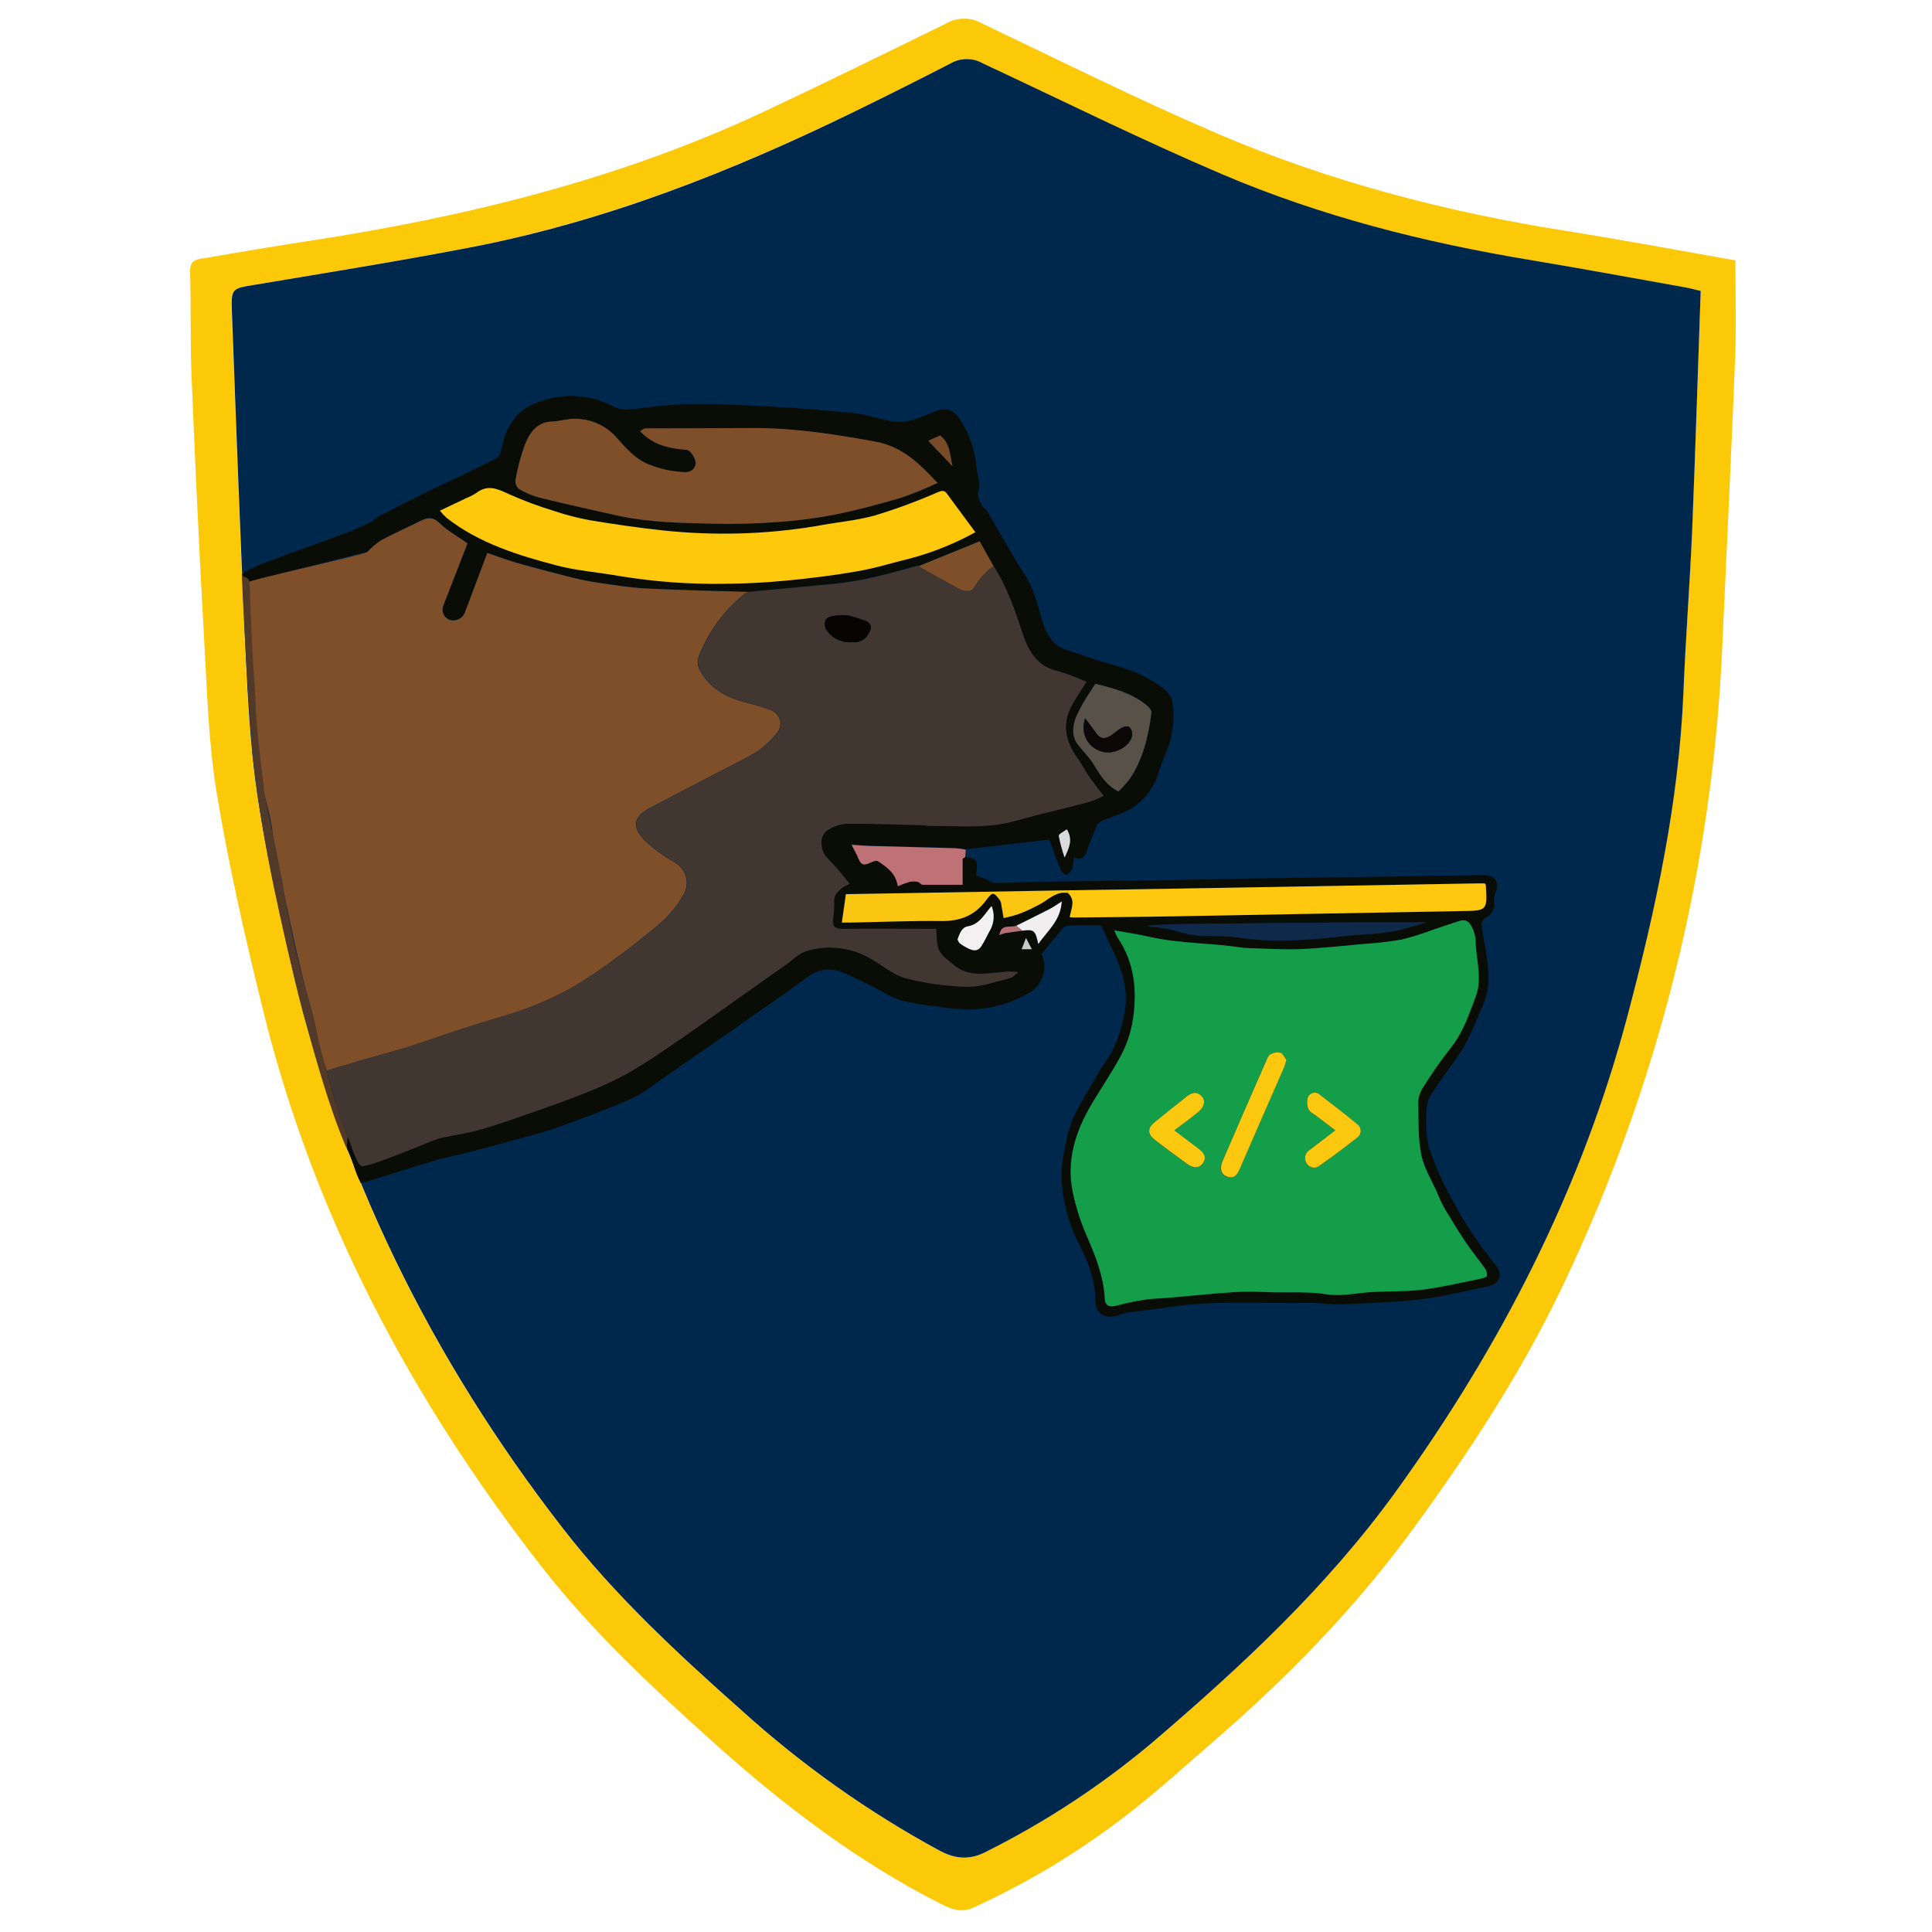 <svg xmlns="http://www.w3.org/2000/svg" xmlns:xlink="http://www.w3.org/1999/xlink" width="500" zoomAndPan="magnify" viewBox="0 0 375 375" height="500" preserveAspectRatio="xMidYMid meet" version="1.0"><defs><clipPath id="id1"><path d="M 36.66 3.281 L 337 3.281 L 337 371 L 36.66 371 Z M 36.66 3.281 " clip-rule="nonzero"/></clipPath></defs><rect x="-37.5" width="450" fill="rgb(100%, 100%, 100%)" y="-37.5" height="450" fill-opacity="1"/><rect x="-37.5" width="450" fill="rgb(100%, 100%, 100%)" y="-37.5" height="450" fill-opacity="1"/><rect x="-37.5" width="450" fill="rgb(100%, 100%, 100%)" y="-37.5" height="450" fill-opacity="1"/><rect x="-37.5" width="450" fill="rgb(100%, 100%, 100%)" y="-37.5" height="450" fill-opacity="1"/><g clip-path="url(#id1)"><path fill="rgb(98.819%, 78.819%, 3.139%)" d="M 336.832 50.539 C 336.832 57.082 337.031 63.258 336.789 69.406 C 336.066 87.863 335.152 106.273 334.328 124.707 C 333.883 135.484 332.895 146.211 331.367 156.887 C 329.84 167.562 327.777 178.137 325.18 188.605 C 322.586 199.078 319.469 209.391 315.836 219.543 C 312.199 229.699 308.059 239.645 303.422 249.383 C 295.395 266.281 285.113 281.965 274.039 297.082 C 262.758 312.484 249.504 325.984 235.082 338.41 C 230.395 342.449 225.848 346.625 220.996 350.469 C 211.125 358.414 200.43 365.016 188.902 370.277 C 186.543 371.336 184.57 370.547 182.48 369.48 C 166.531 361.367 152.496 350.711 139.18 338.824 C 127 327.914 115.082 316.875 105.051 304.004 C 79.926 271.734 60.996 236.27 51.133 196.375 C 47.691 182.473 44.492 168.469 42.133 154.348 C 40.453 144.348 40.203 134.094 39.613 123.934 C 38.656 106.902 37.875 89.863 37.172 72.82 C 36.895 66.109 37.105 59.398 36.895 52.684 C 36.82 50.211 38.574 50.312 39.977 50.066 C 46.484 48.922 53.004 47.844 59.535 46.836 C 90.184 42.156 120.094 34.891 148.289 21.668 C 160.184 16.086 172.004 10.266 183.758 4.5 C 184.262 4.215 184.793 4 185.355 3.852 C 185.914 3.699 186.484 3.625 187.066 3.617 C 187.645 3.613 188.215 3.68 188.777 3.82 C 189.34 3.961 189.879 4.168 190.387 4.441 C 205.598 11.699 220.707 19.234 236.188 25.887 C 257.922 35.219 280.68 41.141 304.074 44.84 C 314.953 46.57 325.809 48.598 336.832 50.539 Z M 330.113 56.496 C 328.848 56.199 328.016 55.965 327.176 55.816 C 317.16 54.027 307.164 52.156 297.125 50.504 C 276.559 47.148 256.418 42.02 237.238 33.848 C 221.508 27.137 206.18 19.586 190.672 12.262 C 189.723 11.727 188.699 11.457 187.605 11.457 C 186.512 11.457 185.488 11.727 184.535 12.262 C 178.461 15.441 172.316 18.512 166.145 21.492 C 142.094 33.238 117.312 43.012 90.922 48.078 C 77.172 50.715 63.355 52.938 49.547 55.246 C 44.969 56.008 44.801 55.875 44.977 60.539 C 45.816 82.453 46.598 104.375 47.621 126.285 C 48.066 135.664 48.547 145.102 49.922 154.375 C 51.535 165.18 53.953 175.895 56.371 186.566 C 65.605 227.234 83.684 263.758 109.188 296.605 C 119.363 309.727 131.5 320.934 143.891 331.961 C 155.609 342.566 168.418 351.641 182.312 359.188 C 185.387 360.863 188.137 361.066 191.379 359.402 C 202.922 353.633 213.645 346.605 223.539 338.32 C 240.898 323.469 257.562 308.023 271.035 289.336 C 291.414 261.07 307.055 230.605 315.961 196.793 C 321.359 176.34 325.816 155.684 326.707 134.473 C 327.145 124.129 327.965 113.801 328.387 103.43 C 329.066 87.848 329.543 72.277 330.105 56.469 Z M 330.113 56.496 " fill-opacity="1" fill-rule="nonzero"/></g><path fill="rgb(0.389%, 15.289%, 29.799%)" d="M 330.105 56.469 C 329.543 72.277 329.066 87.848 328.426 103.402 C 327.98 113.758 327.16 124.086 326.75 134.445 C 325.859 155.691 321.402 176.312 316.004 196.77 C 307.098 230.555 291.457 261.047 271.074 289.312 C 257.602 307.996 240.941 323.445 223.578 338.293 C 213.684 346.59 202.961 353.633 191.414 359.414 C 188.172 361.09 185.418 360.84 182.348 359.195 C 168.453 351.652 155.645 342.574 143.926 331.969 C 131.535 320.961 119.395 309.734 109.223 296.613 C 83.719 263.73 65.645 227.242 56.402 186.574 C 53.984 175.902 51.566 165.188 49.957 154.383 C 48.578 145.109 48.102 135.672 47.656 126.293 C 46.633 104.387 45.828 82.461 45.012 60.547 C 44.836 55.883 45.012 56.016 49.578 55.254 C 63.387 52.945 77.203 50.723 90.957 48.086 C 117.348 43.055 142.16 33.246 166.18 21.5 C 172.348 18.488 178.492 15.418 184.57 12.27 C 185.523 11.734 186.547 11.465 187.641 11.465 C 188.73 11.465 189.754 11.734 190.707 12.27 C 206.145 19.492 221.531 27.129 237.23 33.824 C 256.41 41.996 276.551 47.09 297.117 50.48 C 307.188 52.156 317.152 54.004 327.168 55.789 C 328.008 55.941 328.84 56.176 330.105 56.469 Z M 330.105 56.469 " fill-opacity="1" fill-rule="nonzero"/><path fill="rgb(3.529%, 5.099%, 2.35%)" d="M 70.02 229.633 C 68.727 227.117 68.625 225.488 67.332 222.965 C 67.332 222.543 67.5 221.043 67.492 220.621 C 67.996 221.535 68.238 222.922 68.734 223.844 C 69.156 224.633 69.422 225.832 70.078 226.242 C 70.605 226.578 84.836 221 85.641 220.832 C 88.277 220.297 90.957 219.867 93.539 219.152 C 96.898 218.18 100.258 216.996 103.613 215.797 C 106.797 214.699 109.977 213.582 113.102 212.316 C 116.035 211.207 118.879 209.91 121.637 208.414 C 125.203 206.367 128.605 203.992 132.012 201.703 C 135.641 199.227 139.199 196.668 142.781 194.109 C 145.988 191.844 149.18 189.57 152.395 187.32 C 153.789 186.348 155.09 184.98 156.652 184.535 C 157.711 184.23 158.793 184.035 159.895 183.957 C 160.996 183.879 162.094 183.914 163.188 184.066 C 164.281 184.219 165.344 184.484 166.383 184.863 C 167.422 185.238 168.406 185.723 169.344 186.309 C 171.508 187.59 173.59 189.32 175.949 189.914 C 179.848 190.891 183.809 191.418 187.828 191.492 C 190.547 191.535 193.301 190.5 196.012 189.812 C 196.602 189.672 197.07 189.082 197.598 188.699 C 196.57 188.508 195.535 188.492 194.5 188.648 C 191.254 188.965 187.93 189.645 185.09 187.273 C 184.043 186.434 182.789 185.535 182.23 184.379 C 181.668 183.219 181.844 181.699 181.676 180.266 C 175.746 180.266 169.57 180.266 163.391 180.266 C 162.074 180.266 161.535 179.77 161.621 178.527 C 161.809 177.453 161.898 176.367 161.891 175.273 C 161.703 173.746 162.586 172.977 163.566 172.219 C 163.988 171.953 164.434 171.723 164.895 171.531 C 164.156 170.617 163.5 169.77 162.797 168.957 C 162.09 168.141 161.352 167.328 160.586 166.547 C 159.168 165.105 158.91 162.312 160.445 161.23 C 161.598 160.398 162.887 159.949 164.305 159.879 C 169.266 159.82 174.238 160.02 179.207 160.137 C 179.516 160.137 179.82 160.266 180.129 160.266 C 184.262 160.266 188.414 160.559 192.504 160.164 C 195.762 159.852 198.941 158.727 202.156 157.941 C 205.371 157.152 208.359 156.438 211.434 155.598 C 212.379 155.281 213.293 154.891 214.18 154.434 C 213.145 153.074 212.156 151.855 211.273 150.574 C 210.484 149.422 209.871 148.141 209.051 147.016 C 206.691 143.777 206.07 140.395 208.066 136.781 C 208.906 135.254 209.906 133.816 210.844 132.316 C 208.984 131.477 207.078 130.766 205.121 130.184 C 201.324 129.348 199.578 126.324 198.582 123.281 C 197.043 118.598 195.5 113.984 192.824 109.812 C 191.898 108.137 190.984 106.5 190.152 105.016 L 178.309 109.84 C 178.152 109.816 177.996 109.816 177.84 109.84 C 172.543 111.34 167.227 112.785 161.711 113.305 L 145.25 114.848 C 138.609 114.637 131.98 114.527 125.363 114.176 C 121.949 113.992 118.547 113.43 115.148 112.91 C 113.309 112.633 111.488 112.164 109.676 111.703 C 106.52 110.863 103.371 110.023 100.246 109.184 C 98.332 108.629 96.469 107.918 94.613 107.281 C 93.086 111.332 91.652 115.191 90.191 119.027 C 90.066 119.281 89.898 119.504 89.695 119.703 C 89.492 119.898 89.258 120.055 89 120.172 C 88.742 120.289 88.473 120.355 88.188 120.379 C 87.906 120.402 87.629 120.375 87.355 120.301 C 87.07 120.199 86.816 120.047 86.594 119.84 C 86.375 119.633 86.207 119.387 86.09 119.109 C 85.973 118.832 85.914 118.539 85.922 118.238 C 85.926 117.938 85.992 117.648 86.121 117.375 C 87.691 113.371 89.234 109.359 90.762 105.418 C 88.883 104.09 86.875 103.008 85.297 101.465 C 83.887 100.09 82.777 100.5 81.426 101.172 C 78.91 102.414 76.391 103.547 73.938 104.863 C 72.992 105.508 72.129 106.246 71.344 107.078 C 71.344 107.027 48.453 112.875 48.453 112.875 C 48.262 112.449 47.02 111.859 46.941 111.566 C 47.379 110.191 62.004 105.578 69.07 102.691 C 71.219 101.809 72.672 101.09 72.805 100.676 L 73.855 100.039 C 77.062 98.422 80.254 96.777 83.469 95.191 C 85.145 94.352 86.824 93.637 88.504 92.832 C 91.074 91.605 93.641 90.316 96.176 89.055 C 96.613 88.805 96.922 88.441 97.102 87.965 C 97.395 87.125 97.484 86.195 97.754 85.332 C 98.719 82.285 100.375 79.844 103.445 78.484 C 104.656 77.926 105.91 77.508 107.215 77.234 C 108.52 76.961 109.836 76.836 111.168 76.859 C 112.5 76.883 113.812 77.055 115.105 77.375 C 116.398 77.699 117.637 78.16 118.824 78.762 C 119.629 79.227 120.492 79.48 121.418 79.523 C 125.414 79.23 129.395 78.469 133.383 78.426 C 139.332 78.367 145.293 78.711 151.234 79.004 C 155.289 79.207 159.336 79.617 163.391 79.961 C 164.738 80.043 166.074 80.207 167.402 80.449 C 169.336 80.836 171.23 81.453 173.172 81.801 C 176.234 82.328 178.887 80.844 181.617 79.82 C 183.875 78.98 185.234 79.617 186.484 81.656 C 188.203 84.352 189.211 87.293 189.508 90.473 C 189.648 92.02 190.289 93.656 189.934 95.062 C 189.582 96.473 190.18 97.32 190.73 98.32 C 190.891 98.605 191.32 98.738 191.488 99.016 C 194.008 103.277 196.355 107.625 199.043 111.793 C 200.914 114.715 201.477 118.027 202.543 121.207 C 203.266 123.379 204.457 125.227 206.742 126.047 C 207.797 126.426 208.898 126.727 209.945 127.133 C 214.539 128.867 219.508 129.555 223.746 132.223 C 225.426 133.305 227.375 134.414 227.617 136.602 C 228.039 139.977 227.578 143.223 226.242 146.344 C 225.707 147.508 225.25 148.703 224.871 149.926 C 224.473 151.352 223.832 152.66 222.945 153.852 C 222.062 155.039 220.996 156.031 219.742 156.824 C 218.066 157.898 216.059 158.402 214.219 159.207 C 213.766 159.398 213.18 159.668 213.004 160.047 C 212.266 161.672 211.617 163.344 211.012 165.031 C 210.586 166.223 210.047 167.094 208.418 166.406 C 208.391 167.133 208.293 167.848 208.117 168.555 C 207.93 169.078 207.594 169.473 207.109 169.746 C 206.867 169.844 206.129 169.391 205.984 169.039 C 205.145 167.008 204.391 164.93 203.645 162.965 L 187.449 164.852 C 186.797 164.727 186.141 164.637 185.477 164.586 C 179.98 164.426 174.48 164.301 168.992 164.148 C 167.84 164.148 166.691 164.004 165.281 163.914 C 165.875 165.105 166.355 165.961 166.742 166.867 C 167.176 167.906 167.824 167.891 168.715 167.488 C 169.242 167.246 170.074 166.875 170.391 167.094 C 172.07 168.242 173.852 169.367 174.246 171.961 C 174.988 171.637 175.746 171.355 176.52 171.121 C 177.078 171 177.641 171 178.199 171.121 C 178.527 171.18 178.797 171.664 179.105 171.676 C 181.742 171.727 184.387 171.676 186.871 171.676 C 186.871 169.797 186.871 168.199 186.871 166.641 C 186.871 166.531 187.191 166.422 187.367 166.312 C 189.664 166.625 189.883 167.051 189.438 169.93 C 190.102 170.164 190.766 170.367 191.41 170.633 C 192.059 170.902 192.488 171.398 193.023 171.391 C 196.383 171.391 199.738 171.18 203.055 171.129 C 211.383 171.004 219.703 170.938 228.027 170.809 C 233.066 170.734 238.102 170.574 243.098 170.5 C 251.258 170.375 259.434 170.289 267.594 170.18 C 274.398 170.09 281.199 169.938 288.008 169.855 C 290.266 169.855 291.141 171.312 290.223 173.402 C 290.004 173.941 289.926 174.5 289.996 175.082 C 290.047 175.391 290.047 175.703 289.992 176.012 C 289.941 176.324 289.836 176.617 289.684 176.895 C 289.535 177.172 289.34 177.414 289.105 177.625 C 288.871 177.836 288.609 178.004 288.316 178.125 C 287.879 178.375 287.625 178.75 287.562 179.25 C 287.73 180.93 288.031 182.531 288.316 184.176 C 288.98 187.891 289.426 191.586 287.789 195.191 C 287.133 196.637 286.59 198.129 285.918 199.562 C 285.281 201.07 284.539 202.527 283.691 203.926 C 281.914 206.621 279.898 209.18 278.137 211.887 C 277.398 212.93 276.977 214.082 276.867 215.352 C 276.867 217.961 276.648 220.547 277.516 223.215 C 278.633 226.406 280.008 229.484 281.645 232.445 C 284.074 237.105 286.953 241.469 290.289 245.531 C 291.711 247.27 291.23 249.176 288.922 249.652 C 284.625 250.543 280.336 251.625 275.988 252.168 C 270.949 252.773 265.805 252.941 260.699 253.145 C 258.367 253.242 256.008 252.84 253.664 252.883 C 244.551 253.043 235.406 252.305 226.324 253.789 C 223.992 254.176 221.625 254.359 219.273 254.695 C 218.516 254.828 217.777 255.031 217.059 255.301 C 214.539 256.137 212.633 255.012 212.625 252.523 C 212.625 248.277 211.047 244.535 209.141 240.875 C 207.332 237.125 206.305 233.172 206.059 229.012 C 205.984 226.992 206.184 224.996 206.656 223.031 C 206.961 220.934 207.52 218.91 208.336 216.957 C 209.82 213.836 211.691 210.891 213.414 207.887 C 214.355 206.266 215.648 204.797 216.32 203.086 C 217.375 200.648 218.09 198.109 218.461 195.477 C 218.676 193.129 218.41 190.836 217.672 188.598 C 216.656 185.508 215.059 182.625 213.691 179.613 C 211.484 179.613 209.395 179.57 207.305 179.652 C 206.809 179.742 206.41 179.984 206.102 180.383 C 204.785 181.926 203.523 183.512 202.148 185.207 C 202.297 185.531 202.418 185.863 202.508 186.207 C 202.594 186.555 202.652 186.902 202.676 187.258 C 202.699 187.613 202.691 187.969 202.652 188.32 C 202.609 188.676 202.539 189.023 202.434 189.363 C 202.328 189.703 202.195 190.031 202.031 190.344 C 201.863 190.66 201.672 190.961 201.453 191.238 C 201.234 191.52 200.992 191.777 200.723 192.012 C 200.457 192.25 200.172 192.457 199.867 192.641 C 197.863 193.824 195.734 194.695 193.473 195.254 C 191.215 195.812 188.926 196.035 186.602 195.922 C 184.938 195.809 183.285 195.609 181.641 195.324 C 179.336 195.102 177.062 194.703 174.816 194.133 C 172.859 193.531 171.098 192.305 169.227 191.398 C 167.352 190.492 165.348 189.453 163.348 188.664 C 160.891 187.699 158.648 188.211 156.473 189.832 C 152.371 192.883 148.137 195.762 143.941 198.691 C 139.34 201.906 134.73 205.102 130.117 208.273 C 127.664 209.949 125.332 211.945 122.645 213.172 C 117.934 215.328 113.023 217.098 108.137 218.852 C 105.199 219.902 102.16 220.629 99.156 221.461 C 96.504 222.199 93.844 222.906 91.184 223.586 C 89.316 224.07 87.438 224.48 85.566 224.918 C 85.121 224.945 70.43 229.648 70.02 229.633 Z M 197.254 179.688 C 196.129 180.133 194.332 179.219 193.98 181.492 C 194.363 181.332 194.754 181.203 195.156 181.105 C 196.246 180.93 197.348 180.805 198.445 180.652 C 200.68 180.34 200.965 180.566 201.535 183.234 C 203.348 180.625 205.867 178.707 206.086 174.98 C 205.035 175.633 204.406 176.113 203.668 176.48 C 201.543 177.562 199.395 178.621 197.254 179.688 Z M 207.262 173.32 C 208.855 174.746 207.891 176.383 207.629 178.027 C 208.059 178.027 208.469 178.086 208.871 178.086 C 215.152 178.016 221.465 177.977 227.727 177.859 C 246.379 177.535 265.027 177.191 283.676 176.836 C 288.711 176.742 288.711 176.836 288.387 171.734 C 288.387 171.656 288.25 171.582 288.16 171.473 L 286.59 171.473 L 228.441 172.48 C 221.371 172.605 214.297 172.699 207.227 172.809 L 164.156 173.52 C 163.895 175.324 163.645 177.102 163.375 179.023 L 165.152 179.023 C 171.031 178.914 176.906 178.672 182.73 178.73 C 186.332 178.73 189.137 177.672 191.32 174.77 C 192.664 172.992 192.781 173.094 194.047 174.66 C 194.215 174.965 194.309 175.289 194.332 175.633 C 194.5 176.566 194.652 177.488 194.77 178.152 C 195.762 177.953 196.734 177.688 197.691 177.363 C 199.332 176.746 200.91 175.992 202.426 175.105 C 203.902 174.199 205.246 172.977 207.262 173.32 Z M 216.328 180.609 C 216.484 181.055 216.676 181.488 216.906 181.902 C 220.266 186.887 220.77 192.441 219.852 198.152 C 219.473 200.48 218.738 202.691 217.652 204.781 C 215.926 208.137 213.734 211.207 211.836 214.457 C 208.746 219.715 206.969 225.363 208.27 231.461 C 208.879 234.375 209.785 237.195 210.98 239.918 C 212.66 243.828 214.227 247.723 214.465 252.027 C 214.531 253.43 215.305 253.812 216.754 253.43 C 218.48 252.961 220.223 252.586 221.984 252.305 C 223.578 252.059 225.207 252.051 226.828 251.91 C 231.027 251.547 235.281 251.07 239.512 250.82 C 241.746 250.668 243.996 250.762 246.227 250.82 C 250.004 250.953 253.785 250.641 257.578 251.238 C 260.449 251.691 263.504 250.938 266.484 250.785 C 269.715 250.617 272.988 250.727 276.195 250.324 C 279.965 249.844 283.676 248.957 287.41 248.211 C 287.875 248.125 288.605 247.875 288.645 247.613 C 288.656 247.055 288.492 246.551 288.16 246.102 C 286.992 244.426 285.684 242.883 284.559 241.203 C 283.105 239.047 281.746 236.84 280.418 234.609 C 279.879 233.621 279.402 232.605 278.984 231.562 C 277.91 229.121 276.414 226.754 275.895 224.188 C 275.246 221.059 275.375 217.77 275.297 214.539 C 275.238 213.465 275.461 212.453 275.969 211.504 C 277.695 208.703 279.566 206.004 281.594 203.414 C 283.996 200.426 285.152 196.871 286.465 193.406 C 287.773 189.941 286.465 186.172 286.422 182.547 C 286.379 181.719 286.176 180.93 285.816 180.184 C 285.379 179.207 284.691 178.352 283.414 178.746 C 281.586 179.309 279.773 179.957 277.941 180.551 C 276.043 181.277 274.105 181.883 272.133 182.371 C 269.785 182.773 267.418 183.055 265.039 183.211 C 260.785 183.598 256.535 184.051 252.266 184.242 C 248.82 184.387 245.371 184.117 241.922 184.031 L 241.293 183.984 C 235.258 183.027 229.086 183.203 223.094 181.844 C 220.926 181.363 218.746 181.047 216.293 180.586 Z M 181.977 93.738 C 181.281 93.008 180.938 92.629 180.574 92.262 C 177.586 89.191 174.504 86.598 169.938 85.758 C 162.383 84.375 154.895 83.242 147.23 83.125 L 145.973 83.125 C 139.082 83.125 132.18 83.125 125.281 83.191 C 124.961 83.191 124.633 83.504 124.23 83.711 C 126.531 86.23 129.336 86.957 132.34 87.27 C 132.852 87.32 133.559 87.27 133.824 87.621 C 134.484 88.23 134.883 88.977 135.027 89.863 C 135.02 90.113 134.965 90.352 134.863 90.582 C 134.762 90.812 134.617 91.012 134.434 91.184 C 134.25 91.352 134.039 91.48 133.801 91.566 C 133.566 91.652 133.32 91.688 133.07 91.676 C 130.781 91.625 128.57 91.184 126.438 90.355 C 123.441 89.383 121.543 87.051 119.59 84.887 C 118.586 83.766 117.398 82.895 116.023 82.273 C 114.652 81.652 113.211 81.34 111.707 81.328 C 110.195 81.262 108.676 81.801 107.148 81.859 C 104.285 81.969 102.867 83.93 101.953 86.129 C 101.094 88.422 100.461 90.777 100.055 93.191 C 99.977 93.895 100.203 94.48 100.734 94.945 C 101.988 95.688 103.316 96.246 104.723 96.625 C 109.859 97.879 115.016 99.059 120.184 100.164 C 126.238 101.465 132.414 101.531 138.57 101.684 C 142.641 101.777 146.727 101.684 150.793 101.355 C 154.535 101.113 158.254 100.637 161.938 99.93 C 166.305 99.09 170.629 97.891 174.91 96.641 C 177.312 95.793 179.668 94.824 181.977 93.738 Z M 85.383 99.125 C 85.793 99.629 86.234 100.102 86.715 100.543 C 93.055 105.477 100.559 107.801 108.148 109.773 C 112.043 110.785 116.121 111.082 120.102 111.793 C 126.883 112.902 133.707 113.398 140.574 113.277 C 144.598 113.277 148.633 113.035 152.645 112.648 C 157.203 112.215 161.77 111.66 166.277 110.863 C 169.781 110.242 173.195 109.184 176.664 108.344 C 181.066 107.18 185.262 105.5 189.254 103.312 C 187.383 100.793 185.562 98.277 183.758 95.844 C 183.293 95.215 182.957 95.164 182.078 95.508 C 178.074 97.25 173.984 98.758 169.812 100.039 C 166.086 101.078 162.156 101.375 158.348 102.121 C 152.309 103.152 146.23 103.621 140.105 103.531 C 136.277 103.543 132.465 103.34 128.664 102.91 C 123.91 102.406 119.168 101.707 114.453 100.93 C 112.113 100.496 109.816 99.906 107.559 99.148 C 104.609 98.258 101.723 97.199 98.895 95.969 C 96.672 94.945 94.699 93.906 92.398 95.691 C 91.797 96.09 91.156 96.418 90.484 96.676 C 88.898 97.473 87.219 98.242 85.383 99.125 Z M 217.066 153.66 C 217.902 152.887 218.66 152.051 219.348 151.145 C 221.918 147.277 222.91 142.855 223.547 138.34 C 223.598 137.914 223.102 137.293 222.707 136.957 C 219.754 134.496 216.133 133.602 212.676 132.711 C 212.273 133.324 211.902 133.844 211.574 134.387 C 210.527 135.93 209.621 137.551 208.863 139.254 C 208.262 140.934 208.023 142.848 209.242 144.48 C 210.184 145.73 211.375 146.812 212.188 148.133 C 213.398 150.211 214.555 152.309 217.066 153.629 Z M 222.992 179.672 C 222.992 179.738 222.992 179.805 222.992 179.879 C 224.117 179.938 225.238 180.055 226.352 180.23 C 228.156 180.602 229.91 181.305 231.723 181.508 C 234.855 181.859 237.992 181.508 241.176 182.07 C 244.758 182.562 248.352 182.695 251.961 182.465 C 255.363 182.363 258.754 181.875 262.145 181.566 C 264.715 181.34 267.316 181.297 269.852 180.863 C 272.387 180.426 274.668 179.629 276.875 179.031 C 272.469 179.031 267.938 179.031 263.395 179.031 C 251.93 179.129 240.457 179.238 228.977 179.367 C 227.039 179.387 225.016 179.543 222.992 179.652 Z M 192.469 175.871 C 192.141 176.254 191.973 176.449 191.816 176.648 C 190.766 178.016 189.824 179.461 187.91 179.797 C 186.637 180.016 186.316 181.207 185.914 182.203 C 185.82 182.43 186.098 182.926 186.344 183.125 C 186.844 183.504 187.379 183.824 187.945 184.09 C 188.867 184.57 189.816 184.672 190.465 183.715 C 191.109 182.758 191.629 181.543 192.234 180.469 C 192.617 179.754 192.828 178.996 192.871 178.188 C 192.91 177.379 192.777 176.602 192.469 175.852 Z M 180.172 85.551 L 184.883 90.508 C 184.395 88.301 184.43 86.043 182.488 84.516 Z M 206.641 166.457 C 207.48 164.625 208.32 163.023 207.078 160.969 C 206.523 161.387 205.457 161.875 205.5 162.219 C 205.777 163.66 206.156 165.07 206.641 166.457 Z M 198.305 184.242 L 200.309 184.242 L 199.176 182.062 Z M 198.305 184.242 " fill-opacity="1" fill-rule="nonzero"/><path fill="rgb(32.549%, 22.749%, 15.689%)" d="M 46.926 111.617 C 47.02 111.961 47.59 111.945 47.941 112.188 C 48.199 112.375 48.363 112.621 48.438 112.926 C 48.898 121.164 49.277 127.938 49.535 136.133 C 50 141.664 50.461 146.312 50.973 151.789 C 51.316 154.465 51.836 157.105 52.535 159.711 C 53.047 163.207 53.961 166.891 54.566 170.391 C 56.035 178.402 57.141 184.133 59.184 191.418 C 60.859 197.289 63.789 210.027 65.672 215.883 C 66.191 217.344 65.797 216.504 66.367 217.945 C 67.289 220.262 66.512 218.324 67.457 220.621 C 67.457 221.043 67.301 222.543 67.301 222.965 C 63.766 214.75 61.203 205.125 58.738 196.309 C 56.672 188.312 54.75 179.828 52.988 171.398 C 51.309 163.16 49.957 155.105 49.031 146.723 C 48.027 134.297 47.539 124.582 46.926 111.617 Z M 46.926 111.617 " fill-opacity="1" fill-rule="nonzero"/><path fill="rgb(49.799%, 30.98%, 16.469%)" d="M 63.453 207.859 C 61.582 201.988 61.844 200.965 60.188 195.039 C 58.148 187.766 56.832 181.473 55.27 174.008 C 54.723 170.777 53.59 165.172 52.91 161.801 C 52.777 159.141 51.754 156.453 51.23 153.559 C 50.645 148.258 49.594 139.941 49.477 134.203 C 48.957 126.293 48.715 121.711 48.438 112.926 C 48.547 112.531 71.297 107.539 71.312 107.129 C 72.094 106.297 72.961 105.559 73.906 104.914 C 76.348 103.59 78.941 102.465 81.395 101.223 C 82.754 100.551 83.863 100.141 85.273 101.516 C 86.84 103.051 88.855 104.141 90.738 105.469 C 89.211 109.402 87.664 113.422 86.094 117.422 C 85.965 117.699 85.895 117.984 85.891 118.289 C 85.883 118.594 85.938 118.883 86.055 119.164 C 86.176 119.441 86.344 119.688 86.566 119.895 C 86.789 120.102 87.043 120.254 87.328 120.352 C 87.602 120.426 87.879 120.453 88.164 120.43 C 88.445 120.41 88.719 120.34 88.977 120.223 C 89.234 120.109 89.469 119.949 89.672 119.754 C 89.875 119.559 90.039 119.332 90.164 119.078 C 91.617 115.219 93.062 111.359 94.59 107.332 C 96.445 107.969 98.309 108.68 100.215 109.234 C 103.336 110.148 106.492 110.973 109.641 111.75 C 111.449 112.246 113.277 112.648 115.121 112.961 C 118.48 113.473 121.914 114.043 125.332 114.227 C 131.953 114.586 138.594 114.688 145.219 114.898 C 144.938 115.016 144.672 115.16 144.418 115.336 C 140.934 118.172 138.238 121.629 136.344 125.703 C 135.797 126.906 134.91 128.355 135.824 130.066 C 137.723 133.582 140.777 135.285 144.438 136.285 C 146.168 136.703 147.871 137.215 149.547 137.82 C 149.766 137.895 149.973 137.992 150.164 138.113 C 150.359 138.238 150.535 138.383 150.691 138.551 C 150.848 138.719 150.984 138.902 151.098 139.102 C 151.211 139.301 151.297 139.512 151.359 139.73 C 151.418 139.953 151.453 140.18 151.457 140.406 C 151.465 140.637 151.441 140.863 151.391 141.09 C 151.34 141.312 151.266 141.527 151.16 141.73 C 151.059 141.938 150.934 142.125 150.781 142.301 C 149.699 143.668 148.438 144.844 146.996 145.824 C 144.629 147.316 142.07 148.492 139.586 149.785 C 135.168 152.102 130.754 154.426 126.32 156.707 C 123.039 158.383 122.477 160.371 125.02 163.008 C 126.777 164.703 128.723 166.145 130.855 167.336 C 131.121 167.48 131.375 167.648 131.609 167.84 C 131.844 168.035 132.059 168.246 132.25 168.484 C 132.445 168.719 132.609 168.973 132.754 169.242 C 132.895 169.512 133.008 169.793 133.094 170.082 C 133.18 170.375 133.234 170.672 133.262 170.977 C 133.289 171.277 133.285 171.582 133.25 171.883 C 133.215 172.188 133.152 172.484 133.059 172.773 C 132.965 173.062 132.84 173.34 132.691 173.605 C 131.355 175.957 129.637 177.992 127.539 179.703 C 125.02 181.809 122.418 183.898 119.738 185.812 C 116.867 188.023 113.859 190.035 110.723 191.852 C 106.527 194.129 102.137 195.938 97.555 197.281 C 91.34 199.066 85.223 201.215 79.086 203.262 C 77.984 203.605 64.453 207.34 63.453 207.859 Z M 63.453 207.859 " fill-opacity="1" fill-rule="nonzero"/><path fill="rgb(25.879%, 21.179%, 18.819%)" d="M 63.453 207.859 C 64.453 207.34 77.984 203.598 79.043 203.254 C 85.18 201.199 91.289 199.059 97.512 197.273 C 102.109 195.934 106.516 194.121 110.723 191.836 C 113.887 190.027 116.918 188.016 119.816 185.805 C 122.492 183.883 125.07 181.809 127.613 179.703 C 129.707 177.988 131.426 175.953 132.77 173.605 C 132.918 173.34 133.039 173.062 133.133 172.773 C 133.227 172.484 133.289 172.188 133.324 171.883 C 133.359 171.582 133.363 171.277 133.336 170.977 C 133.312 170.672 133.254 170.375 133.168 170.082 C 133.082 169.793 132.969 169.512 132.828 169.242 C 132.688 168.973 132.52 168.719 132.328 168.484 C 132.137 168.246 131.922 168.035 131.688 167.84 C 131.449 167.648 131.199 167.48 130.93 167.336 C 128.801 166.141 126.859 164.695 125.094 163.008 C 122.578 160.383 123.113 158.402 126.398 156.707 C 130.828 154.426 135.246 152.09 139.66 149.785 C 142.18 148.484 144.695 147.266 147.074 145.824 C 148.512 144.84 149.773 143.664 150.859 142.301 C 151.008 142.125 151.133 141.938 151.238 141.73 C 151.34 141.527 151.418 141.312 151.465 141.09 C 151.516 140.863 151.539 140.637 151.531 140.406 C 151.527 140.18 151.496 139.953 151.434 139.73 C 151.371 139.512 151.285 139.301 151.172 139.102 C 151.059 138.902 150.926 138.719 150.766 138.551 C 150.609 138.383 150.434 138.238 150.242 138.117 C 150.047 137.992 149.844 137.895 149.625 137.82 C 147.945 137.215 146.242 136.703 144.512 136.277 C 140.852 135.293 137.797 133.574 135.898 130.066 C 134.984 128.391 135.898 126.906 136.418 125.703 C 138.312 121.625 141.004 118.164 144.496 115.324 C 144.746 115.156 145.012 115.012 145.293 114.898 L 161.762 113.355 C 167.277 112.836 172.582 111.391 177.887 109.883 C 178.047 109.859 178.203 109.859 178.359 109.883 C 178.93 110.215 179.5 110.559 180.09 110.879 C 182.051 111.977 184 113.086 185.965 114.133 C 187.082 114.73 188.551 115.117 189.188 113.898 C 190.137 112.301 191.359 110.949 192.855 109.848 C 195.535 114.043 197.055 118.633 198.613 123.312 C 199.621 126.367 201.359 129.355 205.145 130.219 C 207.105 130.801 209.016 131.512 210.879 132.352 C 209.938 133.852 208.949 135.285 208.102 136.812 C 206.094 140.43 206.723 143.812 209.082 147.051 C 209.922 148.172 210.508 149.457 211.297 150.605 C 212.195 151.891 213.18 153.125 214.203 154.465 C 213.32 154.926 212.41 155.316 211.465 155.633 C 208.387 156.473 205.281 157.219 202.184 157.973 C 199.086 158.727 195.793 159.887 192.527 160.195 C 188.441 160.59 184.285 160.297 180.164 160.297 C 179.852 160.297 179.551 160.18 179.23 160.172 C 174.27 160.055 169.301 159.852 164.34 159.902 C 162.922 159.98 161.633 160.434 160.477 161.262 C 158.969 162.336 159.195 165.137 160.613 166.582 C 161.375 167.363 162.117 168.16 162.828 168.988 C 163.543 169.82 164.18 170.668 164.926 171.566 C 164.465 171.754 164.023 171.984 163.602 172.254 C 162.602 173.008 161.723 173.781 161.922 175.309 C 161.934 176.398 161.848 177.484 161.66 178.562 C 161.578 179.797 162.117 180.316 163.426 180.301 C 169.602 180.25 175.789 180.301 181.715 180.301 C 181.867 181.742 181.715 183.262 182.262 184.418 C 182.809 185.578 184.082 186.434 185.125 187.305 C 187.961 189.688 191.277 188.984 194.535 188.691 C 195.574 188.535 196.609 188.551 197.641 188.738 C 197.113 189.125 196.641 189.715 196.055 189.855 C 193.344 190.512 190.59 191.535 187.859 191.535 C 183.844 191.445 179.887 190.91 175.992 189.922 C 173.633 189.328 171.559 187.598 169.395 186.316 C 168.457 185.727 167.469 185.246 166.43 184.867 C 165.395 184.488 164.328 184.227 163.23 184.07 C 162.137 183.918 161.039 183.883 159.938 183.965 C 158.836 184.043 157.754 184.238 156.691 184.543 C 155.141 184.988 153.828 186.348 152.438 187.332 C 149.23 189.578 146.031 191.852 142.832 194.117 C 139.25 196.637 135.688 199.234 132.062 201.711 C 128.645 204.043 125.254 206.41 121.68 208.422 C 118.906 209.918 116.047 211.223 113.102 212.332 C 109.984 213.602 106.805 214.707 103.621 215.816 C 100.266 216.98 96.965 218.164 93.551 219.172 C 90.965 219.918 88.293 220.344 85.648 220.848 C 84.789 221.094 83.949 221.395 83.133 221.754 C 82.066 222.156 70.488 227.059 70.07 226.277 C 69.098 225.723 67.988 221.57 67.484 220.656 C 66.523 218.629 65.766 216.523 65.219 214.348 C 64.766 212.82 63.875 209.457 63.453 207.859 Z M 165.465 124.641 C 166.055 124.723 166.621 124.637 167.16 124.383 C 167.699 124.129 168.125 123.746 168.438 123.238 C 169.512 121.746 169.133 120.762 167.371 120.301 C 166.484 119.949 165.578 119.672 164.652 119.461 C 163.461 119.312 162.285 119.391 161.125 119.699 C 159.891 120.074 159.773 121.477 160.57 122.523 C 161.148 123.277 161.871 123.84 162.742 124.219 C 163.613 124.594 164.52 124.734 165.465 124.641 Z M 165.465 124.641 " fill-opacity="1" fill-rule="nonzero"/><path fill="rgb(7.84%, 61.96%, 28.629%)" d="M 216.293 180.586 C 218.746 181.02 220.926 181.34 223.066 181.828 C 229.062 183.195 235.23 183.008 241.277 183.965 C 241.484 183.992 241.695 184.008 241.906 184.008 C 245.348 184.102 248.812 184.359 252.246 184.227 C 256.512 184.059 260.766 183.57 265.023 183.195 C 267.402 183.039 269.766 182.762 272.117 182.355 C 274.09 181.863 276.027 181.254 277.926 180.535 C 279.746 179.93 281.562 179.285 283.398 178.723 C 284.676 178.328 285.363 179.184 285.801 180.164 C 286.156 180.914 286.355 181.703 286.406 182.531 C 286.453 186.156 287.781 189.848 286.445 193.387 C 285.113 196.93 283.988 200.41 281.57 203.398 C 279.547 205.988 277.676 208.684 275.953 211.484 C 275.441 212.434 275.215 213.445 275.281 214.523 C 275.348 217.746 275.23 221.043 275.871 224.172 C 276.391 226.73 277.891 229.105 278.969 231.547 C 279.387 232.586 279.859 233.598 280.395 234.582 C 281.73 236.816 283.09 239.031 284.531 241.18 C 285.664 242.855 286.965 244.426 288.133 246.078 C 288.477 246.527 288.641 247.031 288.621 247.598 C 288.621 247.848 287.848 248.102 287.395 248.191 C 283.66 248.938 279.949 249.828 276.18 250.309 C 272.973 250.711 269.699 250.602 266.461 250.77 C 263.488 250.918 260.434 251.676 257.551 251.223 C 253.742 250.617 249.996 250.938 246.203 250.801 C 243.969 250.727 241.711 250.641 239.488 250.801 C 235.25 251.086 231.027 251.531 226.805 251.902 C 225.184 252.035 223.555 252.051 221.961 252.297 C 220.199 252.582 218.453 252.957 216.73 253.418 C 215.277 253.805 214.516 253.418 214.43 252.02 C 214.203 247.707 212.648 243.812 210.945 239.91 C 209.754 237.184 208.852 234.367 208.234 231.453 C 206.941 225.32 208.723 219.707 211.801 214.449 C 213.707 211.199 215.891 208.098 217.629 204.766 C 218.715 202.695 219.457 200.508 219.852 198.203 C 220.77 192.5 220.289 186.938 216.906 181.953 C 216.656 181.516 216.453 181.062 216.293 180.586 Z M 249.703 205.754 C 249.375 205.328 249.066 204.555 248.562 204.379 C 247.859 204.234 247.191 204.336 246.562 204.68 C 246.168 204.875 245.941 205.52 245.723 205.965 C 242.895 212.43 240.074 218.898 237.27 225.363 C 236.641 226.824 236.945 227.988 238.109 228.418 C 239.578 228.961 240.16 228.023 240.629 226.863 C 243.434 220.387 246.27 213.934 249.09 207.465 C 249.324 206.988 249.461 206.477 249.703 205.754 Z M 227.945 219.398 C 229.574 218.156 231.094 217.059 232.547 215.875 C 233.789 214.875 234.031 213.648 233.227 212.777 C 232.168 211.645 231.125 212.207 230.18 212.953 C 228.164 214.539 226.172 216.152 224.184 217.754 C 222.723 218.926 222.664 220.078 224.125 221.219 C 226.223 222.855 228.375 224.43 230.531 225.992 C 231.512 226.695 232.613 226.949 233.445 225.824 C 234.273 224.699 233.703 223.777 232.723 223.023 Z M 259.18 219.398 L 254.227 223.172 C 254.008 223.297 253.82 223.461 253.668 223.664 C 253.516 223.867 253.41 224.09 253.352 224.336 C 253.289 224.582 253.281 224.832 253.32 225.078 C 253.363 225.328 253.453 225.562 253.59 225.773 C 253.715 226.004 253.883 226.191 254.094 226.34 C 254.305 226.492 254.539 226.586 254.793 226.629 C 255.051 226.672 255.305 226.656 255.551 226.578 C 255.801 226.504 256.02 226.379 256.211 226.203 C 258.645 224.492 261.027 222.707 263.363 220.859 C 263.477 220.785 263.578 220.699 263.668 220.602 C 263.762 220.504 263.84 220.395 263.906 220.277 C 263.969 220.16 264.02 220.035 264.051 219.902 C 264.086 219.773 264.102 219.641 264.102 219.508 C 264.102 219.371 264.086 219.238 264.051 219.109 C 264.02 218.98 263.969 218.855 263.906 218.738 C 263.84 218.617 263.762 218.512 263.668 218.41 C 263.578 218.312 263.477 218.227 263.363 218.156 C 261.027 216.227 258.637 214.348 256.219 212.527 C 256.055 212.363 255.863 212.246 255.648 212.172 C 255.43 212.098 255.207 212.078 254.977 212.109 C 254.75 212.141 254.539 212.223 254.352 212.355 C 254.16 212.484 254.012 212.652 253.902 212.852 C 253.613 213.664 253.633 214.469 253.949 215.27 C 254.16 215.816 254.926 216.168 255.461 216.586 Z M 259.18 219.398 " fill-opacity="1" fill-rule="nonzero"/><path fill="rgb(49.409%, 30.98%, 16.08%)" d="M 181.977 93.738 C 179.672 94.816 177.32 95.773 174.918 96.609 C 170.637 97.867 166.32 99.023 161.949 99.898 C 158.266 100.605 154.551 101.086 150.809 101.332 C 146.746 101.625 142.648 101.75 138.578 101.648 C 132.434 101.508 126.254 101.434 120.203 100.141 C 115.031 99.02 109.875 97.84 104.73 96.59 C 103.324 96.211 101.996 95.652 100.742 94.914 C 100.211 94.441 99.984 93.855 100.062 93.152 C 100.48 90.738 101.113 88.383 101.961 86.086 C 102.875 83.898 104.293 81.891 107.156 81.816 C 108.684 81.758 110.211 81.23 111.715 81.289 C 113.223 81.301 114.66 81.613 116.035 82.234 C 117.41 82.852 118.598 83.723 119.605 84.844 C 121.555 87.008 123.457 89.344 126.445 90.324 C 128.582 91.145 130.793 91.582 133.078 91.633 C 133.332 91.645 133.574 91.609 133.812 91.523 C 134.047 91.441 134.258 91.312 134.445 91.141 C 134.629 90.969 134.773 90.77 134.879 90.543 C 134.98 90.312 135.035 90.07 135.043 89.82 C 134.898 88.934 134.492 88.188 133.836 87.578 C 133.566 87.27 132.867 87.277 132.348 87.227 C 129.352 86.918 126.547 86.172 124.238 83.672 C 124.652 83.461 124.969 83.148 125.297 83.148 C 132.188 83.148 139.09 83.098 145.988 83.082 L 147.25 83.082 C 154.906 83.16 162.418 84.34 169.914 85.719 C 174.48 86.555 177.57 89.156 180.551 92.227 Z M 181.977 93.738 " fill-opacity="1" fill-rule="nonzero"/><path fill="rgb(99.609%, 78.429%, 4.709%)" d="M 85.383 99.125 L 90.52 96.684 C 91.188 96.418 91.828 96.09 92.434 95.703 C 94.715 93.914 96.707 94.953 98.93 95.977 C 101.754 97.227 104.641 98.301 107.594 99.199 C 109.848 99.957 112.145 100.547 114.484 100.98 C 119.203 101.758 123.945 102.457 128.695 102.961 C 138.637 104.02 148.539 103.738 158.406 102.121 C 162.215 101.375 166.145 101.078 169.863 100.039 C 174.043 98.766 178.133 97.25 182.137 95.5 C 182.977 95.156 183.32 95.207 183.816 95.844 C 185.629 98.312 187.441 100.762 189.32 103.305 C 185.332 105.504 181.133 107.199 176.73 108.379 C 173.262 109.219 169.848 110.309 166.336 110.895 C 161.828 111.691 157.262 112.246 152.715 112.684 C 148.699 113.07 144.664 113.297 140.633 113.312 C 133.742 113.422 126.898 112.91 120.102 111.785 C 116.121 111.074 112.043 110.785 108.148 109.773 C 100.594 107.793 93.035 105.461 86.723 100.543 C 86.242 100.102 85.793 99.629 85.383 99.125 Z M 85.383 99.125 " fill-opacity="1" fill-rule="nonzero"/><path fill="rgb(99.219%, 78.429%, 5.099%)" d="M 207.262 172.809 C 214.328 172.699 221.406 172.605 228.473 172.48 L 286.621 171.473 C 287.145 171.473 287.672 171.473 288.16 171.473 C 288.25 171.582 288.379 171.648 288.387 171.734 C 288.695 176.766 288.688 176.766 283.676 176.836 C 265.027 177.164 246.379 177.504 227.727 177.859 C 221.449 177.977 215.137 178.016 208.871 178.086 C 208.461 178.086 208.035 178.086 207.629 178.027 C 207.898 176.348 208.855 174.746 207.262 173.32 Z M 207.262 172.809 " fill-opacity="1" fill-rule="nonzero"/><path fill="rgb(98.039%, 77.649%, 6.67%)" d="M 207.262 172.809 L 207.262 173.32 C 205.281 172.977 203.969 174.199 202.461 175.156 C 200.945 176.043 199.367 176.797 197.727 177.414 C 196.77 177.738 195.793 177.996 194.805 178.195 C 194.688 177.496 194.535 176.566 194.367 175.676 C 194.348 175.332 194.25 175.004 194.082 174.703 C 192.824 173.102 192.695 173.023 191.352 174.812 C 189.172 177.715 186.367 178.812 182.766 178.773 C 176.891 178.707 171.012 178.957 165.188 179.066 C 164.676 179.066 164.164 179.066 163.406 179.066 C 163.676 177.137 163.93 175.359 164.188 173.562 Z M 207.262 172.809 " fill-opacity="1" fill-rule="nonzero"/><path fill="rgb(34.509%, 31.76%, 28.239%)" d="M 217.066 153.629 C 214.547 152.309 213.406 150.211 212.129 148.148 C 211.289 146.832 210.125 145.75 209.184 144.5 C 207.957 142.863 208.199 140.949 208.805 139.273 C 209.562 137.566 210.465 135.945 211.516 134.406 C 211.844 133.852 212.215 133.332 212.617 132.727 C 216.074 133.566 219.691 134.516 222.648 136.973 C 223.051 137.309 223.555 137.93 223.488 138.348 C 222.891 142.871 221.902 147.293 219.289 151.16 C 218.617 152.043 217.875 152.863 217.066 153.629 Z M 210.617 139.406 C 209.324 143.418 212.422 146.359 215.562 146.016 C 217.637 145.789 219.762 144.164 219.762 142.5 C 219.781 141.934 219.578 141.457 219.156 141.074 C 218.633 140.922 218.141 140.992 217.68 141.285 C 216.965 141.68 216.359 142.266 215.68 142.719 C 214.758 143.348 213.801 143.645 212.977 142.551 C 212.156 141.461 211.457 140.531 210.617 139.406 Z M 210.617 139.406 " fill-opacity="1" fill-rule="nonzero"/><path fill="rgb(5.879%, 16.08%, 29.019%)" d="M 222.992 179.652 C 225.016 179.543 227.031 179.387 229.055 179.359 C 240.52 179.227 251.992 179.109 263.469 179.016 C 268.012 179.016 272.555 179.016 276.961 179.016 C 274.746 179.613 272.379 180.434 269.934 180.844 C 267.492 181.258 264.797 181.332 262.227 181.559 C 258.871 181.859 255.438 182.348 252.039 182.449 C 248.43 182.68 244.84 182.555 241.258 182.062 C 238.078 181.492 234.93 181.852 231.797 181.5 C 229.984 181.289 228.23 180.586 226.434 180.215 C 225.32 180.039 224.203 179.922 223.078 179.863 C 223.043 179.797 223.016 179.727 222.992 179.652 Z M 222.992 179.652 " fill-opacity="1" fill-rule="nonzero"/><path fill="rgb(74.509%, 44.71%, 46.269%)" d="M 187.449 164.922 C 187.449 165.406 187.375 165.895 187.34 166.379 C 187.172 166.488 186.855 166.598 186.844 166.707 C 186.844 168.301 186.844 169.895 186.844 171.742 C 184.328 171.742 181.715 171.742 179.07 171.742 C 178.77 171.742 178.492 171.238 178.164 171.18 C 177.621 171.07 177.074 171.07 176.527 171.18 C 175.754 171.41 175 171.691 174.262 172.02 C 173.867 169.418 172.07 168.301 170.402 167.152 C 170.082 166.934 169.25 167.305 168.723 167.539 C 167.832 167.949 167.188 167.957 166.75 166.918 C 166.371 166.02 165.91 165.164 165.289 163.973 C 166.691 164.055 167.809 164.172 169.008 164.207 C 174.496 164.359 179.996 164.477 185.484 164.645 C 186.145 164.695 186.801 164.785 187.449 164.922 Z M 187.449 164.922 " fill-opacity="1" fill-rule="nonzero"/><path fill="rgb(49.409%, 30.98%, 16.08%)" d="M 192.824 109.855 C 191.324 110.957 190.102 112.309 189.152 113.906 C 188.516 115.133 187.047 114.746 185.93 114.152 C 183.949 113.094 182 111.988 180.055 110.895 C 179.465 110.57 178.895 110.227 178.316 109.891 L 190.152 105.074 Z M 192.824 109.855 " fill-opacity="1" fill-rule="nonzero"/><path fill="rgb(94.899%, 94.119%, 94.119%)" d="M 192.469 175.852 C 192.773 176.602 192.902 177.379 192.859 178.188 C 192.82 178.992 192.605 179.754 192.227 180.469 C 191.613 181.531 191.125 182.684 190.445 183.707 C 189.766 184.73 188.859 184.543 187.93 184.09 C 187.363 183.82 186.828 183.496 186.324 183.117 C 186.082 182.926 185.812 182.422 185.898 182.195 C 186.301 181.195 186.629 180.004 187.895 179.789 C 189.809 179.453 190.758 178.008 191.809 176.648 C 191.965 176.441 192.152 176.246 192.469 175.852 Z M 192.469 175.852 " fill-opacity="1" fill-rule="nonzero"/><path fill="rgb(94.119%, 93.329%, 93.329%)" d="M 197.254 179.688 C 199.395 178.621 201.543 177.562 203.66 176.48 C 204.375 176.113 205.035 175.645 206.086 174.973 C 205.859 178.707 203.348 180.617 201.527 183.234 C 200.98 180.566 200.688 180.34 198.438 180.652 C 198.027 180.332 197.656 180.004 197.254 179.688 Z M 197.254 179.688 " fill-opacity="1" fill-rule="nonzero"/><path fill="rgb(47.06%, 29.41%, 15.289%)" d="M 180.172 85.551 L 182.48 84.516 C 184.418 86.043 184.395 88.301 184.883 90.508 Z M 180.172 85.551 " fill-opacity="1" fill-rule="nonzero"/><path fill="rgb(86.269%, 85.489%, 85.489%)" d="M 206.641 166.457 C 206.156 165.07 205.777 163.66 205.5 162.219 C 205.5 161.875 206.523 161.379 207.078 160.969 C 208.32 163.023 207.473 164.645 206.641 166.457 Z M 206.641 166.457 " fill-opacity="1" fill-rule="nonzero"/><path fill="rgb(71.37%, 43.529%, 45.099%)" d="M 197.254 179.688 C 197.656 180.004 198.051 180.332 198.438 180.652 C 197.34 180.805 196.246 180.93 195.148 181.105 C 194.75 181.203 194.359 181.332 193.98 181.492 C 194.332 179.207 196.129 180.133 197.254 179.688 Z M 197.254 179.688 " fill-opacity="1" fill-rule="nonzero"/><path fill="rgb(79.219%, 78.429%, 78.429%)" d="M 198.305 184.242 L 199.145 182.062 C 199.613 182.969 199.891 183.512 200.277 184.242 Z M 198.305 184.242 " fill-opacity="1" fill-rule="nonzero"/><path fill="rgb(2.75%, 1.959%, 1.569%)" d="M 165.465 124.641 C 164.52 124.734 163.613 124.594 162.742 124.215 C 161.871 123.836 161.148 123.27 160.57 122.516 C 159.773 121.477 159.891 120.074 161.125 119.688 C 162.285 119.387 163.461 119.309 164.652 119.453 C 165.578 119.66 166.484 119.941 167.371 120.293 C 169.133 120.746 169.512 121.734 168.438 123.23 C 168.129 123.742 167.703 124.125 167.164 124.383 C 166.621 124.637 166.055 124.723 165.465 124.641 Z M 165.465 124.641 " fill-opacity="1" fill-rule="nonzero"/><path fill="rgb(98.43%, 78.429%, 5.879%)" d="M 249.703 205.754 C 249.461 206.477 249.324 206.988 249.125 207.434 C 246.305 213.902 243.465 220.355 240.664 226.824 C 240.16 227.988 239.59 228.93 238.145 228.375 C 236.984 227.945 236.684 226.789 237.305 225.328 C 240.102 218.863 242.922 212.398 245.758 205.93 C 245.961 205.453 246.195 204.832 246.598 204.641 C 247.227 204.297 247.895 204.199 248.594 204.344 C 249.066 204.555 249.375 205.328 249.703 205.754 Z M 249.703 205.754 " fill-opacity="1" fill-rule="nonzero"/><path fill="rgb(98.43%, 78.429%, 6.27%)" d="M 227.945 219.398 L 232.723 223.023 C 233.703 223.762 234.293 224.699 233.445 225.816 C 232.594 226.934 231.512 226.656 230.531 225.984 C 228.375 224.43 226.223 222.855 224.125 221.211 C 222.664 220.078 222.723 218.926 224.184 217.754 C 226.172 216.141 228.164 214.531 230.18 212.953 C 231.125 212.199 232.16 211.637 233.227 212.77 C 234.066 213.609 233.789 214.867 232.547 215.875 C 231.094 217.059 229.574 218.156 227.945 219.398 Z M 227.945 219.398 " fill-opacity="1" fill-rule="nonzero"/><path fill="rgb(98.43%, 78.429%, 5.879%)" d="M 259.18 219.398 C 257.879 218.414 256.664 217.5 255.469 216.578 C 254.934 216.168 254.168 215.816 253.961 215.262 C 253.641 214.465 253.621 213.664 253.91 212.852 C 254.02 212.652 254.168 212.484 254.359 212.352 C 254.547 212.219 254.754 212.137 254.984 212.105 C 255.211 212.07 255.434 212.09 255.652 212.164 C 255.871 212.238 256.062 212.355 256.227 212.52 C 258.645 214.348 261.035 216.219 263.371 218.148 C 263.484 218.219 263.586 218.305 263.68 218.406 C 263.77 218.504 263.848 218.613 263.914 218.73 C 263.977 218.848 264.027 218.973 264.059 219.105 C 264.094 219.234 264.109 219.367 264.109 219.504 C 264.109 219.637 264.094 219.77 264.059 219.902 C 264.027 220.031 263.977 220.156 263.914 220.273 C 263.848 220.395 263.77 220.5 263.68 220.602 C 263.586 220.699 263.484 220.785 263.371 220.859 C 261.035 222.695 258.652 224.492 256.219 226.195 C 256.027 226.371 255.809 226.496 255.562 226.574 C 255.312 226.648 255.062 226.664 254.805 226.625 C 254.551 226.582 254.316 226.488 254.102 226.34 C 253.891 226.191 253.723 226 253.598 225.773 C 253.461 225.562 253.371 225.332 253.328 225.082 C 253.285 224.832 253.293 224.582 253.355 224.336 C 253.414 224.09 253.523 223.863 253.676 223.664 C 253.828 223.461 254.016 223.297 254.238 223.172 Z M 259.18 219.398 " fill-opacity="1" fill-rule="nonzero"/><path fill="rgb(4.309%, 3.139%, 2.75%)" d="M 210.617 139.406 C 211.457 140.539 212.215 141.555 212.969 142.551 C 213.727 143.551 214.75 143.348 215.672 142.727 C 216.359 142.266 216.965 141.68 217.68 141.293 C 218.137 141 218.629 140.926 219.156 141.074 C 219.57 141.465 219.773 141.941 219.762 142.512 C 219.719 144.188 217.629 145.801 215.562 146.027 C 212.449 146.359 209.359 143.418 210.617 139.406 Z M 210.617 139.406 " fill-opacity="1" fill-rule="nonzero"/></svg>